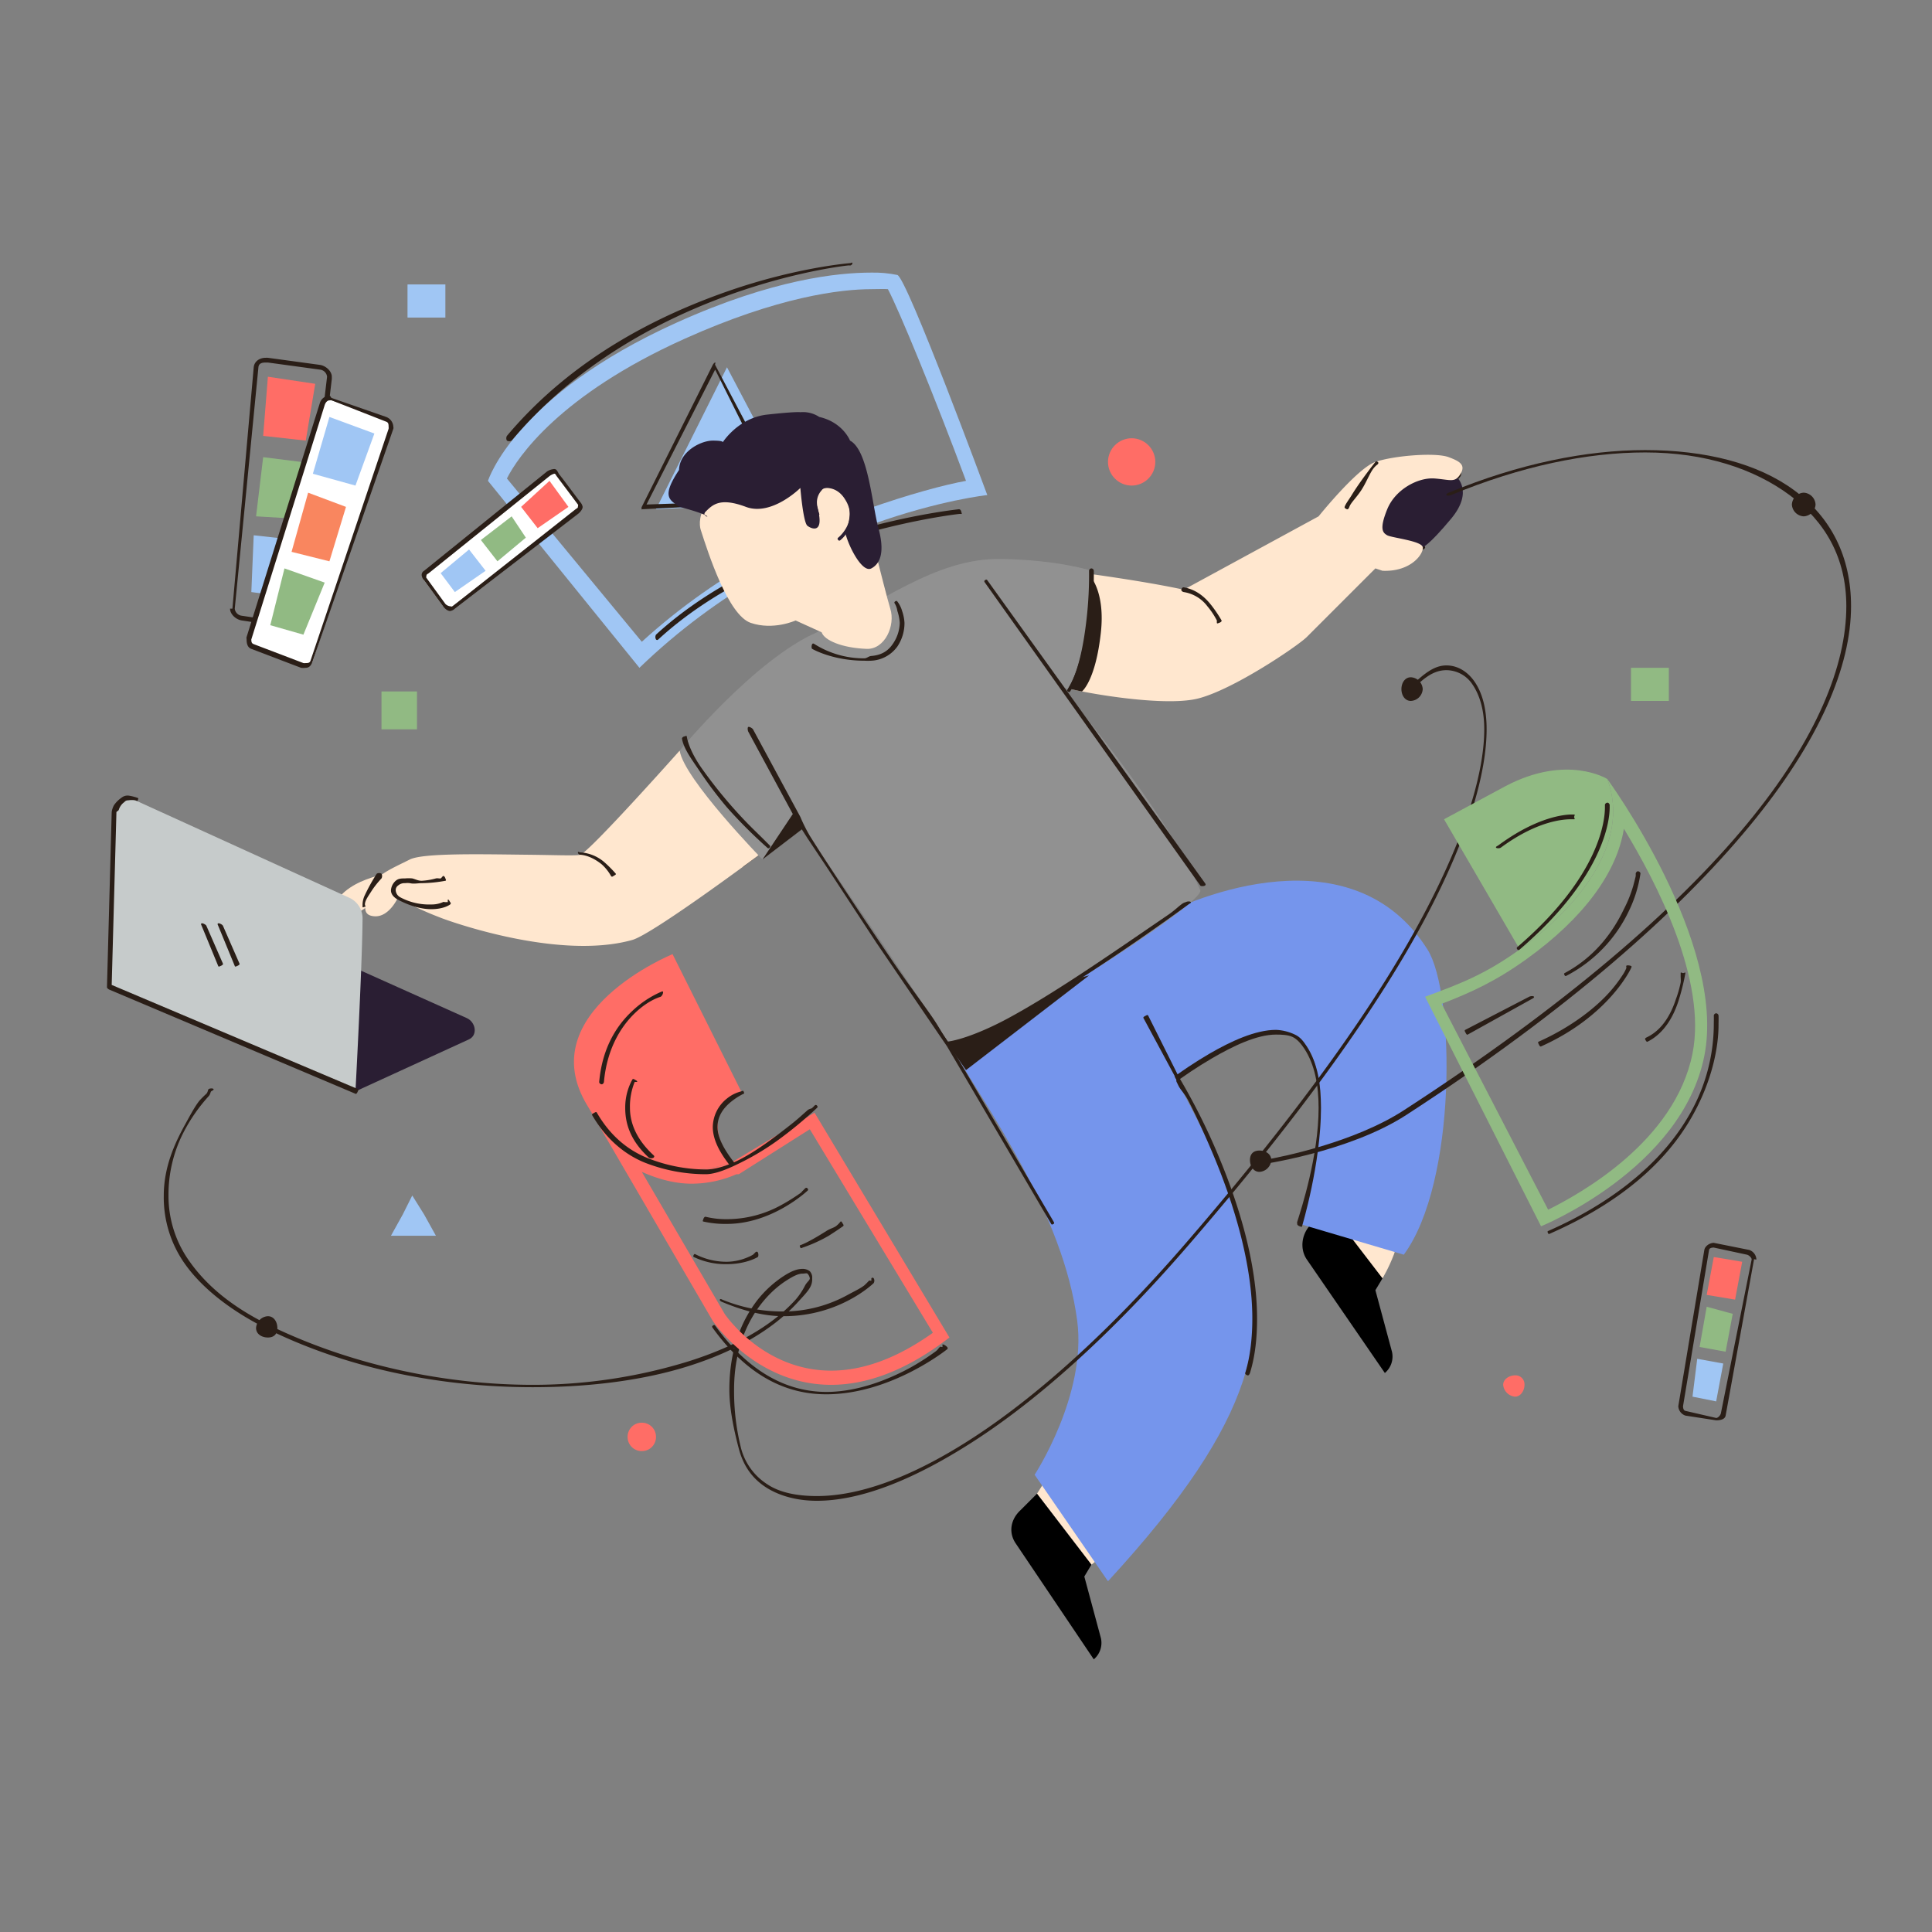 <svg xmlns="http://www.w3.org/2000/svg" width="895" height="895" fill="none" xmlns:v="https://vecta.io/nano"><rect width="100%" height="100%" fill="#808080" stroke="none"/><style><![CDATA[.G{fill:#2a1e17}.H{fill:#a0c6f4}.I{fill:#ff6d66}.J{fill:#91ba83}.K{fill:#ffe7cf}.L{fill:#2a1e33}]]></style><g clip-path="url(#B)"><mask id="A" maskUnits="userSpaceOnUse" x="0" y="0" width="895" height="895"><path d="M0 0H895V895H0V0Z" fill="#fff"/></mask><g mask="url(#A)"><path d="M403.649 126.284c4.048-.09 8.093.279 12.059 1.1 4.544 1.515 41.658 101.952 41.658 101.952s-87.932 9.3-161.15 80.027l-70.16-86.6s12.165-39.457 87.7-73.449c44.262-19.927 74.276-23.03 89.893-23.03zm0 7.674c-13.984 0-43.007 3.4-86.6 23.021-57.818 26.017-77.3 54.839-82.219 64.679l62.487 75.642c37.145-33.815 76.457-51.558 104.144-61.39 19.635-6.972 36.408-11.421 46.043-13.155-14.481-38.912-30.888-78.782-36.177-88.8-1.718-.161-4.449 0-7.674 0" class="H"/><path d="M445.308 238.102a4.4 4.4 0 0 0-1.1 0c-9.66 1.115-89.371 12.294-139.225 58.1-.4.361-.734.4-1.1 0-.185-.336-.282-.713-.282-1.097a2.27 2.27 0 0 1 .282-1.096c53.893-49.428 140.239-58.072 140.321-58.1.531-.054 1.044.563 1.1 1.1s.534 1.042 0 1.1" class="G"/><path d="M369.665 232.621l-32.888-62.487-32.888 65.775 65.776-3.288z" class="H"/><path d="M363.088 232.62h-1.1l-30.7-61.39-31.791 62.487 63.583-2.193v1.1l-65.775 3.289c.186.289-.343.016 0 0-.172-.346-.172-.754 0-1.1l32.888-65.775c.165-.326.732-1.1 1.1-1.1s-.167.772 0 1.1l32.888 62.487a1.32 1.32 0 0 1 0 1.1c-.165.287-.767-.014-1.1 0m30.703-109.63c-.365-.054-.735-.054-1.1 0-10.825 1.2-99.212 13.989-155.668 81.123-.336.185-.713.282-1.097.282a2.27 2.27 0 0 1-1.096-.282 2.26 2.26 0 0 1-.284-1.096c0-.384.098-.761.284-1.097 30.435-36.166 69.923-55.645 101.952-66.872s56.951-13.149 57.005-13.155c.533-.048 1.048-.533 1.1 0s-.563 1.048-1.1 1.1M344.452 401.44l8.77-6.578c-1.484-1.976-24.8-27.013-38.369-47.139 0 0 27.409 55.324 29.6 53.717m332.165-180.878c-.548.894-1.299 1.645-2.193 2.193-.791.572-1.258 1.1-2.193 1.1-1.771-.014-4.074-.825-7.674-1.1-.337-.027-.743 0-1.1 0-3.896.009-7.705 1.152-10.963 3.289a21.88 21.88 0 0 0-8.77 9.866 24.79 24.79 0 0 0-2.193 8.77c0 .791-.206.8 0 1.1.286.44.66.814 1.1 1.1.365-.051.735-.051 1.1 0 1.992.553 6.453 1.31 9.866 2.193 1.714.446 3.111 1.622 4.385 2.193.638.287.633.728 1.1 1.1s.959.443 1.1 1.1c.107.526-.571.99-1.1 1.1s-.992-.573-1.1-1.1c-.118-.155-.606.256-1.1 0a29.57 29.57 0 0 0-7.674-3.289c-1.6-.353-3.128-.8-4.385-1.1-.628-.149-1.721.142-2.193 0s-.753.19-1.1 0c-.57-.328-.627-1.527-1.1-2.193s-1.1-1.128-1.1-2.193c.01-1.939.385-4.306 2.193-8.77 1.889-4.645 5.873-8.414 9.866-10.963s8.1-4.381 12.059-4.385c.4 0 .708-.031 1.1 0 3.716.289 6.346 1.108 7.674 1.1.71-.008.66-.8 1.1-1.1s1.552-.026 2.193-1.1c.275-.46.637-1.372 1.1-1.1s.275 1.733 0 2.193" class="G"/><path d="M480.388 691.952l7.674-12.059 23.021 40.561-5.481 4.385-25.214-32.888m160.053-99.758s11.907-19.7 6.578-29.6l-39.465 4.385 32.888 25.214" class="K"/><path d="M640.441 592.193l-3.289 5.481 7.674 28.5c.415 1.788.327 3.656-.253 5.397a9.96 9.96 0 0 1-3.036 4.469l-36.177-52.62c-3.444-5.089-2.31-12.263 2.193-16.444l7.674-7.674 25.214 32.888" fill="#000"/><path d="M659.078 253.449c-11.351-.27-25.9-1.237-23.021-9.866s13.916-29.495 38.369-23.021c0 0 8.594 6.788-2.193 19.733s-13.155 13.154-13.155 13.154z" class="L"/><path d="M602.072 566.979s19.683-57.1 3.289-82.219c-13.531-20.729-58.623 13-64.679 17.54l-30.7-57.005s7.285-9.71 25.214-19.733 91.27-40.662 126.07 14.251c12.863 20.295 13.707 108.04-10.963 141.417l-48.231-14.251z" fill="#7595ec"/><path d="M600.978 566.979s-.26-.28 0-1.1c1.819-5.705 9.872-30.5 9.866-52.62.006-10.693-1.865-20.2-6.578-27.406-1.478-2.257-3.358-4.483-5.481-5.481s-5-1.1-7.674-1.1c-8.888-.019-19.984 5.374-29.6 10.963-6.828 4-13.416 8.395-19.733 13.161-.429.322-.774.429-1.1 0s-.429-1.871 0-2.193c6.315-4.77 12.905-9.163 19.737-13.157 9.76-5.643 21.105-10.943 30.7-10.963 3.041.132 6.025.878 8.77 2.193 2.44 1.14 3.825 2.939 5.481 5.481 5.036 7.73 6.572 17.612 6.578 28.5-.01 25.74-8.76 54.76-8.77 54.813-.173.506-.59.171-1.1 0s-1.267-.59-1.1-1.1" class="G"/><path d="M509.986 445.294c14.386 15.144 56.184 88.621 65.775 123.877 12.828 47.161 8.026 86.756-62.487 163.342l-33.983-49.335s24.207-36.953 19.733-71.257c-6.471-49.626-41.329-97.742-59.2-128.262l70.16-38.369" fill="#7595ec"/><path d="M504.506 451.872l-57.005 43.85-17.54-25.214 74.545-18.636z" class="G"/><path d="M178.917 404.732c-8.841 1.895-16.2 5.024-20.829 9.866s-2.779 8.392-1.1 9.866 8.567-.428 14.251-5.481 7.674-14.251 7.674-14.251" class="K"/><path d="M353.222 394.866c-1.484-1.976-24.8-27.013-38.369-47.139 0 0-41.594 46.752-46.043 48.235-1.654.551-11.629.128-24.118 0-21.109-.219-48.6-.912-54.813 2.193-9.886 4.943-16.164 7.33-18.636 14.251s-3.724 11.634 2.193 12.059c6.919.495 10.963-8.77 10.963-8.77s6.218 4.382 20.829 9.866c0 0 52.563 19.737 87.7 9.866 9.6-2.694 60.294-40.561 60.294-40.561zm317.915-183.075c4.511 1.718 8.092 3.322 5.481 7.674s-4.517 2.772-12.059 2.193-18.155 4.968-21.925 14.251-2.031 10.9 0 12.059 15.862 2.58 16.444 5.481-5.292 11.542-18.636 10.963l-3.289-1.1-31.791 31.791c-4.062 4.06-33.986 24.393-50.428 28.5-12.5 3.124-38.5-.32-53.717-3.289a75.22 75.22 0 0 1-12.059-3.289s10.832-19.9 13.154-51.517c0 0 27.893 3.691 46.043 7.674l62.487-33.984s17.9-22.311 26.31-25.214 27.893-4.514 33.984-2.193" class="K"/><path d="M501.216 320.321a75.22 75.22 0 0 1-12.059-3.289s14.125-17.714 16.444-49.332c0 0 6.326 7.3 4.385 25.214-2.442 22.507-8.77 27.406-8.77 27.406" class="G"/><path d="M505.602 264.412s-.611 38.693-10.963 54.813l-3.289-1.1s48.9 56.988 64.679 94.278c2.581 6.1-100.858 72.188-116.2 71.257 0 0-50.66-76.864-67.968-99.759l-18.636 14.251s-36.41-37.307-38.369-50.428c0 0 34.75-42.256 63.583-54.813s54.538-34.568 85.508-33.984c26.809.5 41.658 5.481 41.658 5.481" fill="#919191"/><path d="M353.222 398.155l18.636-14.251-3.289-8.77-15.347 23.021z" class="G"/><path d="M324.72 245.779c3.258 10.129 12.53 39.137 23.021 42.754s20.829-1.1 20.829-1.1l12.059 5.481c1.247 3.741 9.438 7.236 20.829 7.674 8.432.324 13.46-10.8 10.963-18.636-1.144-3.6-5.481-20.829-5.481-20.829s-8.122-33.689-16.444-40.561-16.16-13.362-38.369-4.385c-34.005 13.748-27.406 29.6-27.406 29.6" class="K"/><path d="M391.591 246.868c1.491 6.221 7.829 18.684 12.059 16.444s6.273-7.689 3.289-18.636-4.694-36.082-13.155-40.561c0 0-3.3-8.476-14.251-10.963a13.71 13.71 0 0 0-8.77-2.193s-1.662-.4-15.348 1.1-20.829 13.155-20.829 13.155 1.834-1.1-4.385-1.1-17.585 6.243-15.348 16.444c0 0 8.465-15.985 0-3.289s-5.027 14.186 0 17.54c21.332 5.723 8.824 5.427 12.059 2.193s6.692-6.672 18.636-2.193 25.214-8.77 25.214-8.77 1.3 16.047 3.289 17.54 6.474 3.079 5.481-4.385-2.939-6.78-2.193-8.77 4.975-7.725 12.059-2.193c7.961 6.221 2.193 18.637 2.193 18.637z" class="L"/><path d="M388.302 249.067c3.056-2.562 5.491-6.783 5.481-10.963a14.14 14.14 0 0 0-2.193-6.578c-2.643-4.454-6.238-5.491-8.77-5.481-.431-.031-.862.055-1.248.249a2.39 2.39 0 0 0-.945.851c-1.381 1.495-2.161 3.446-2.193 5.481.039 1.878.411 3.734 1.1 5.481.184.5-.594.91-1.1 1.1s-.91.5-1.1 0a19.8 19.8 0 0 1-1.1-6.578 9.77 9.77 0 0 1 2.193-6.578 6.02 6.02 0 0 1 1.96-1.561 6.04 6.04 0 0 1 2.425-.632c3.38.01 8.017 2.731 10.963 7.674 1.427 2.4 1.1 4.25 1.1 6.578.057 4.635-1.952 9.054-5.481 12.059-.409.345-.753.409-1.1 0s-.409-.751 0-1.1" class="L"/><path d="M505.601 724.84l-3.289 5.481 7.674 28.5c.415 1.788.327 3.657-.254 5.399a9.96 9.96 0 0 1-3.035 4.471l-36.176-53.717c-3.442-5.091-2.312-11.166 2.193-15.348l7.674-7.674 25.213 32.888z" fill="#000"/><path d="M556.029 410.214l-99.759-140.32c-.312-.436-.434-.784 0-1.1s.784-.436 1.1 0l100.852 140.324c.312.436.434.784 0 1.1s-1.88.436-2.193 0m-140.32-131.555c1.006 1.307 1.751 2.796 2.193 4.385.621 1.766.991 3.612 1.1 5.481.025 3.901-1.12 7.72-3.289 10.963-1.389 1.93-3.193 3.524-5.281 4.662a15.85 15.85 0 0 1-6.778 1.916 32.8 32.8 0 0 1-3.289 0c-14.62 0-24.021-5.417-24.118-5.481-.442-.3-.3-1.752 0-2.193s.656-.3 1.1 0c6.894 4.333 14.879 6.615 23.021 6.578 1.263 0 1.943-.99 3.289-1.1 5.033-.411 7.886-2.584 9.866-5.481 2.051-2.889 3.196-6.324 3.289-9.866-.129-1.867-.498-3.709-1.1-5.481-.161-1.155-.534-2.27-1.1-3.289-.326-.425-.425-.77 0-1.1s.771-.423 1.1 0m222.537-63.576c-.851.601-1.592 1.342-2.193 2.193-1.65 2.255-3.214 6.426-5.481 9.866s-4.884 5.853-5.481 7.674c-.169.508-.588 1.267-1.1 1.1s-1.265-.588-1.1-1.1c.506-1.5 1.941-3.263 3.289-5.481 4.032-6.623 10.955-15.334 10.963-15.348.324-.427.668-.322 1.1 0s.324.668 0 1.1m-429.73 203.9c-.115.1-2.855 2.194-8.77 2.193-3.823 0-9.231-1.113-15.348-4.385-2.061-1.084-3.3-2.609-3.289-4.385.124-1.694.912-3.27 2.193-4.385 1.21-1.041 2.407-1.1 4.385-1.1 1.094-.104 2.195-.104 3.289 0 1.652.415 2.68 1.1 4.385 1.1a30.5 30.5 0 0 0 6.578-1.1c.9-.18 1.686.134 2.193 0 .252-.066.964-1.057 1.1-1.1.51-.161.935.584 1.1 1.1s.51.935 0 1.1a63.83 63.83 0 0 1-10.963 1.1c-1.825 0-3.629.461-5.481 0-.729-.086-1.465-.086-2.193 0-1.199-.082-2.381.313-3.289 1.1-.712.499-1.126 1.323-1.1 2.193a3.97 3.97 0 0 0 .656 1.938 3.96 3.96 0 0 0 1.537 1.351c4.376 2.336 9.293 3.471 14.251 3.289a12.86 12.86 0 0 0 5.481-1.1c.653-.27.784.192 1.1 0h1.1v-1.1c.413-.341.757.683 1.1 1.1s.413.755 0 1.1m-31.806-12.068c-1.608 1.705-3.075 3.538-4.385 5.481-1.515 2.434-3.312 4.72-3.289 6.578.02.535.535 1.077 0 1.1s-1.077.535-1.1 0v-1.1c.043-1.524.418-3.021 1.1-4.385a84.78 84.78 0 0 1 5.481-9.866 2.27 2.27 0 0 1 1.096-.282c.384 0 .761.097 1.097.282a2.26 2.26 0 0 1 0 2.193" class="G"/><path d="M283.062 405.829c-1.14-2.062-2.623-3.916-4.385-5.481-2.591-2.085-6.184-4.129-9.866-4.385-.284-.023-.551-.146-.752-.348s-.325-.468-.348-.752c.037-.533.563-.039 1.1 0a18.78 18.78 0 0 1 10.963 4.385c1.954 1.695 3.786 3.527 5.481 5.481.32.429-.668.776-1.1 1.1s-.774.427-1.1 0M563.703 288.53v-1.1a35.34 35.34 0 0 0-4.385-6.578c-2.655-3.541-6.59-5.902-10.963-6.578-.528-.093-1.191-.569-1.1-1.1s.569-1.191 1.1-1.1c6.516 1.162 10.535 5.339 13.155 8.77 1.607 2.092 3.072 4.29 4.385 6.578.165.51-.586.933-1.1 1.1s-.933.51-1.1 0m-31.783 181.986l14.251 28.5c7.087 11.968 13.315 24.424 18.637 37.274 8.967 21.578 17.534 48.817 17.54 74.545 0 8.731-.844 17.337-3.289 25.214-.159.512-.584 1.255-1.1 1.1s-1.255-.586-1.1-1.1c2.374-7.648 3.289-16.636 3.289-25.214.006-25.28-8.619-53.1-17.54-74.545-4.46-10.724-8.714-19.856-12.059-26.31-1.672-3.227-3.411-4.83-4.385-6.578-.487-.875-.837-1.739-1.1-2.193-.144-.352-.144-.748 0-1.1l-15.348-28.5c-.248-.473.621-.848 1.1-1.1s.85-.475 1.1 0m-44.942 96.477l-48.235-82.219-32.888-48.235-23.021-35.08-8.77-13.155c-2.35-3.749-4.638-7.087-5.481-8.77l-21.925-40.562c-.254-.471-.471-1.938 0-2.193s1.937.625 2.193 1.1l21.925 40.561c1.262 3.019 2.727 5.949 4.385 8.77 8.188 13.061 24.239 37.313 38.369 58.1 7.067 10.4 13.85 19.331 18.636 26.31 2.393 3.491 4.128 6.8 5.481 8.77l2.193 3.289 48.235 82.219c.27.462.463.825 0 1.1s-.827.462-1.1 0" class="G"/><path d="M550.549 418.984a1080.93 1080.93 0 0 1-46.043 31.791c-12.307 8-24.537 15.628-36.176 21.925-11.655 6.295-21.861 11.256-28.5 12.059-.531.062-1.034-.565-1.1-1.1s-.532-1.034 0-1.1c6.058-.7 16.958-4.7 28.5-10.963 17.347-9.386 37.337-22.86 53.717-33.984l20.829-14.251c2.527-1.792 4.1-3.39 5.481-4.385.639-.527 1.389-.903 2.193-1.1.432-.314 1.876-.432 2.193 0s-.662.782-1.1 1.1M506.7 264.412a178.83 178.83 0 0 1-1.1 21.925c-1.34 11.756-4.491 25.775-9.866 33.984-.293.448-.648.295-1.1 0s-.295-.65 0-1.1c5.036-7.625 7.471-21.266 8.77-32.888a181.65 181.65 0 0 0 1.1-21.925 1.2 1.2 0 0 1 1.1-1.1c.284.023.551.146.752.348s.325.468.348.752M318.142 341.15c.613 3.76 2.879 8.862 6.578 14.251 5.989 8.503 12.584 16.564 19.733 24.118 3.206 3.4 6.716 6.732 8.77 8.77l2.193 2.193c.57.553 1.094 1.1 1.1 1.1a.67.67 0 0 1 .211.24c.05.095.076.202.076.31a.67.67 0 0 1-.287.55.67.67 0 0 1-.55.287c-.108 0-.215-.026-.31-.076a.67.67 0 0 1-.24-.211c-6.571-5.842-12.794-12.065-18.636-18.636a188.37 188.37 0 0 1-13.161-17.549c-3.762-5.511-6.943-9.936-7.674-14.251-.087-.529.569-1.009 1.1-1.1s1.007-.529 1.1 0M579.051 537.38c0 2.808 1.577 5.481 4.385 5.481a5.79 5.79 0 0 0 3.793-1.688c1.012-1.012 1.613-2.364 1.688-3.793 0-2.808-2.671-4.385-5.481-4.385s-4.385 1.577-4.385 4.385z" class="G"/><path d="M656.885 314.839c4.468-3.941 8.435-6.576 13.155-6.578 5.054-.012 9.806 2.731 13.155 7.674s5.48 12.013 5.481 21.925c-.008 19.053-7.492 48.226-28.5 87.7s-55.682 88.807-109.628 151.285c-36.435 42.2-70.309 72.046-99.759 90.989s-53.476 27.4-72.353 27.406c-9.567 0-17.984-2.443-24.118-6.578s-10.048-9.909-12.059-17.54c-2.627-9.942-4.385-19.268-4.385-27.406 0-18.914 5.887-32.339 13.155-41.658 3.411-4.273 7.482-7.973 12.059-10.963 3.646-2.325 6.176-3.277 8.77-3.289a5.33 5.33 0 0 1 3.289 1.1 4.28 4.28 0 0 1 .899 1.528c.189.566.258 1.166.201 1.761.092 1.54-.292 3.071-1.1 4.385-1.074 1.918-3.189 4.047-5.481 6.578-11.673 12.877-29.2 22.852-50.428 29.6s-46.229 9.864-72.353 9.866c-40.626 0-83.585-7.806-121.684-26.31-18.891-9.177-31.918-20.076-39.465-30.7a53.27 53.27 0 0 1-9.866-31.791c0-13.022 4.976-24.017 9.866-32.888 2.446-4.437 4.454-8.234 6.578-10.963 1.035-1.156 2.133-2.254 3.289-3.289.8-.861.611-1.843 1.1-2.193.436-.308 1.882-.436 2.193 0s-.658.786-1.1 1.1c-.26.18-.353 1.388-1.1 2.193-4.8 5.27-8.857 11.172-12.059 17.54a63.06 63.06 0 0 0-6.578 28.5 51.92 51.92 0 0 0 9.866 30.7c7.313 10.29 18.6 20.525 37.273 29.6 37.786 18.352 81.33 27.403 121.687 27.401 24.531 0 48.923-3.696 72.353-10.963 21-6.669 37.987-15.979 49.332-28.5 1.728-2.003 3.201-4.213 4.385-6.578.979-1.74 2.2-2.389 2.193-3.289a3.94 3.94 0 0 0-1.1-2.193c-.361-.3-1.256 0-2.193 0-1.98-.012-4.247 1.084-7.674 3.289-10.319 6.611-24.12 22.694-24.118 50.428-.08 9.238 1.026 18.449 3.289 27.406a28.29 28.29 0 0 0 12.062 16.443c5.74 3.871 13.744 5.481 23.021 5.481 18.3.008 42.008-7.492 71.257-26.31s63.419-48.9 99.759-90.989c53.875-62.4 88.7-111.984 109.626-151.283s28.508-68.059 28.5-86.6c0-9.65-2.419-16.337-5.481-20.829-1.314-2.003-3.102-3.652-5.206-4.799s-4.457-1.759-6.853-1.779c-4.131 0-7.86 1.775-12.059 5.481-.336.186-.713.284-1.097.284a2.26 2.26 0 0 1-1.096-.284c-.353-.4.695-.741 1.1-1.1" class="G"/><path d="M118.623 615.214c0 2.808 2.671 4.385 5.481 4.385s4.385-1.577 4.385-4.385-1.575-5.481-4.385-5.481a5.79 5.79 0 0 0-5.481 5.481zm530.588-295.989c0 2.808 1.577 5.481 4.385 5.481 1.43-.074 2.781-.676 3.793-1.688s1.614-2.363 1.688-3.793a5.79 5.79 0 0 0-1.688-3.793c-1.012-1.012-2.363-1.614-3.793-1.688-2.808 0-4.385 2.673-4.385 5.481z" class="G"/><path d="M513.276 213.984c.02 6.046 4.917 10.943 10.963 10.963 6.046-.02 10.943-4.917 10.963-10.963-.02-6.047-4.917-10.944-10.964-10.964-6.046.02-10.943 4.917-10.963 10.963" class="I"/><path d="M164.663 505.588l52.62-24.118c4.16-1.953 3.11-8.014-1.1-9.866l-95.374-42.754c-.694-.293-1.439-.444-2.193-.444s-1.498.151-2.192.444l-65.775 28.5 114.014 48.238z" class="L"/><path d="M167.954 425.564c-.13 21.336-3.289 80.027-3.289 80.027L50.654 457.356l2.193-81.123c.157-4.968 5.345-7.543 9.866-5.481l98.663 44.947a10.48 10.48 0 0 1 4.818 3.913c1.175 1.761 1.788 3.837 1.76 5.953" fill="#c6cbcb"/><path d="M164.666 506.685L50.655 458.45c-.37-.155-1.11-.695-1.1-1.1l2.193-81.123a8.69 8.69 0 0 1 1.1-3.289 13.51 13.51 0 0 1 3.289-3.289 4.6 4.6 0 0 1 3.289-1.1 21.65 21.65 0 0 1 4.385 1.1c.512.153.153.582 0 1.1s-.582.153-1.1 0c-1.09-.172-2.199-.172-3.289 0-1.34 0-1.442.584-2.193 1.1a6.82 6.82 0 0 0-2.193 3.289c-.188.524-1.032.757-1.1 1.1l-2.193 80.027L165.754 504.5c.495.207.208.6 0 1.1s-.6 1.3-1.1 1.1m-55.898-59.214l-7.674-18.636c-.21-.493-.493-.889 0-1.1s1.983.6 2.193 1.1l7.674 17.54c.21.493-.6.889-1.1 1.1s-.887.493-1.1 0m-7.667-.004l-7.674-18.636c-.209-.493-.492-.889 0-1.1s1.985.6 2.193 1.1l7.674 17.54c.208.493-.6.889-1.1 1.1s-.889.493-1.1 0" class="G"/><path d="M696.35 641.524c.261 2.912 2.569 5.22 5.481 5.481 2.649 0 4.385-2.83 4.385-5.481a4.14 4.14 0 0 0-.256-1.722c-.207-.55-.529-1.049-.943-1.464s-.914-.737-1.464-.944a4.11 4.11 0 0 0-1.722-.255c-2.651 0-5.481 1.738-5.481 4.385zm-405.615 24.118a6.51 6.51 0 0 0 .485 2.526c.327.802.812 1.53 1.424 2.143a6.53 6.53 0 0 0 2.142 1.424c.802.328 1.661.493 2.527.485 1.75.017 3.433-.671 4.67-1.908s1.925-2.92 1.908-4.67c.017-1.75-.671-3.433-1.908-4.67s-2.92-1.925-4.67-1.908c-.866-.008-1.725.157-2.527.485a6.53 6.53 0 0 0-2.142 1.424c-.612.613-1.097 1.341-1.424 2.143a6.51 6.51 0 0 0-.485 2.526z" class="I"/><path d="M176.725 337.861h16.444v-17.54h-16.444v17.54z" class="J"/><path d="M190.976 553.823l-4.385 8.77-5.481 9.866h20.829l-5.481-9.866-5.481-8.77" class="H"/><path d="M267.714 237.006l-58.1 43.85c-1.266.97-3.435 1.284-4.385 0l-8.77-12.059c-.908-1.233-.1-3.427 1.1-4.385l57.005-44.947c1.272-1.018 3.429-1.319 4.385 0l8.77 13.155c.908 1.253 1.229 3.446 0 4.385" fill="#fff"/><path d="M267.714 237.005v1.1l-57.005 43.85a3.9 3.9 0 0 1-2.193 1.1c-1.168 0-2.538-1.178-3.289-2.193l-8.77-12.059c-.581-.602-.965-1.367-1.1-2.193-.059-.434.014-.875.21-1.267a2.18 2.18 0 0 1 .89-.926l57.005-46.043a7.05 7.05 0 0 1 3.289-1.1c1.177 0 1.444 1.159 2.193 2.193l9.866 13.155c.576.606.959 1.369 1.1 2.193 0 1.148-1.211 2.538-2.193 3.289v-1.1l-1.1-1.1c.485-.372 1.094-.526 1.1-1.1 0-.384.245-.759 0-1.1l-9.866-13.155c-.371-.512-.51-1.094-1.1-1.1a7.31 7.31 0 0 0-2.193 1.1l-55.908 44.956c-.464.372-1.094.538-1.1 1.1 0 .39-.25.757 0 1.1l8.77 12.059c.589.599 1.36.986 2.193 1.1.4 0 .751.264 1.1 0l57.005-44.947 1.1 1.1" class="G"/><path d="M263.329 234.813l-14.251 9.866-7.674-9.866 13.155-12.059 8.77 12.059z" class="I"/><path d="M243.597 249.064l-13.155 10.963-7.674-9.866 14.251-10.963 6.578 9.866z" class="J"/><path d="M224.96 264.412l-14.251 9.866-6.578-8.77 13.155-10.963 7.674 9.867z" class="H"/><path d="M152.607 175.615h1.1l-13.158 110.722c-.439 2.647-2.802 4.538-5.481 4.385h-1.1l-21.919-3.289c-2.667-.366-5.481-2.84-5.481-5.481h1.1l9.866-111.818c.273-2.773 2.776-4.385 5.481-4.385a10.09 10.09 0 0 1 1.1 0l24.118 3.289c2.651.39 5.481 2.863 5.481 5.481v1.1h-1.1l-1.1-1.1c-.088-.842-.462-1.629-1.061-2.228s-1.386-.973-2.228-1.061l-24.118-3.289h-1.1c-1.714 0-3.118.426-3.289 2.193l-10.963 111.818a3.66 3.66 0 0 0 3.289 3.289l21.925 3.289h1.1a3.59 3.59 0 0 0 3.289-3.289l13.155-110.722 1.101 1.1" class="G"/><path d="M146.029 177.807l-4.385 26.31-19.733-2.193 2.193-27.406 21.925 3.289z" class="I"/><path d="M139.452 213.984l-2.193 26.31-18.636-1.1 3.289-27.406 17.54 2.193" class="J"/><path d="M137.259 250.161l-4.385 26.31-16.444-2.193 1.1-26.31 19.733 2.193" class="H"/><path d="M181.11 198.636L144.937 306.07c-.137.436-.361.841-.658 1.189a3.4 3.4 0 0 1-1.069.837 3.42 3.42 0 0 1-2.658.167l-23.021-8.77a3.58 3.58 0 0 1-2.193-4.385l33.984-107.433a3.33 3.33 0 0 1 1.71-2.061c.833-.417 1.804-.465 2.675-.132l25.214 8.77c.861.307 1.57.934 1.979 1.751s.485 1.761.214 2.634" fill="#fff"/><path d="M181.109 198.637h1.1L144.931 306.07c-.63 1.852-1.441 3.289-3.289 3.289a9.04 9.04 0 0 1-2.193 0l-23.021-8.77c-1.807-.652-2.193-2.556-2.193-4.385 0-.446-.14-.654 0-1.1l33.984-108.529a4.8 4.8 0 0 1 4.385-3.289c.514 0 .59.908 1.1 1.1l25.214 8.77a5.12 5.12 0 0 1 2.28 1.715c.583.777.932 1.703 1.009 2.67 0 .475.161.623 0 1.1h-2.193a4.31 4.31 0 0 0 0-1.1c0-1.02-.088-1.82-1.1-2.193l-25.214-9.866c-.365-.054-.736-.054-1.1 0-1.059 0-1.855 1.12-2.193 2.193l-33.976 108.528c0-.25-.079.252 0 0 0 1.03.076 1.828 1.1 2.193l23.021 8.77c.364.051.735.051 1.1 0 1.042 0 1.839-.051 2.193-1.1l36.176-107.433h1.1" class="G"/><path d="M173.436 200.829l-8.77 24.118-19.733-5.481 7.674-26.31 20.829 7.674" class="H"/><path d="M160.281 234.817l-7.674 25.214-17.54-4.385 7.674-27.406 17.54 6.577z" fill="#f9865f"/><path d="M150.419 269.893l-9.866 24.118-15.348-4.385 6.578-26.31 18.636 6.578m605.129 54.812h17.54v-15.348h-17.54v15.348z" class="J"/><path d="M188.784 147.112h17.54v-15.348h-17.54v15.348z" class="H"/><path d="M671.136 228.235c32.493-13.468 63.748-19.733 90.989-19.733 27.945 0 52.148 6.142 69.064 18.636s26.324 30.585 26.31 53.717c-.008 27.67-14.381 62.326-47.139 101.952s-83.973 85.112-158.957 133.743c-26.752 17.328-67.906 23-67.968 23.021-.529.079-1.017-.567-1.1-1.1s.565-1.019 1.1-1.1c.726.116 1.466.116 2.193 0 8.073-1.369 41.764-8.145 64.679-23.021 74.868-48.554 126.37-93.233 158.957-132.647s46.051-73.852 46.046-100.847c-.014-22.573-9.844-39.339-26.31-51.524s-39.227-19.733-66.872-19.733c-26.94 0-57.608 6.35-89.893 19.733-.495.206-1.987.495-2.193 0s.6-.891 1.1-1.1" class="G"/><path d="M830.094 233.716c.074 1.43.676 2.781 1.688 3.793s2.363 1.614 3.793 1.688a5.79 5.79 0 0 0 5.481-5.481 5.79 5.79 0 0 0-5.481-5.481c-1.43.074-2.781.676-3.793 1.688s-1.614 2.363-1.688 3.793zm-17.541 349.707l-13.155 72.352c-.357 1.831-2.589 2.193-4.385 2.193.266.056-.264 0 0 0l-14.251-2.193c-1.899-.639-3.207-2.383-3.289-4.385 0-.215-.037.217 0 0l12.059-72.351c.324-1.869 2.562-3.289 4.385-3.289.275 0-.279-.062 0 0l16.444 3.289c.924.319 1.73.907 2.317 1.688a4.89 4.89 0 0 1 .972 2.697c0 .24-1.048-.244-1.1 0h-1.1c0-.865-1.316-2-2.193-2.193l-15.34-3.292c-.892 0-2.035.175-2.193 1.1l-12.059 72.353c0 .871.214 2.006 1.1 2.193l14.251 3.289c.878 0 2.022-1.293 2.193-2.193l14.251-71.257h1.1" class="G"/><path d="M807.072 584.518l-3.289 17.54-13.155-2.193 3.289-17.54 13.155 2.193z" class="I"/><path d="M802.687 608.637l-3.289 17.54-12.059-2.193 3.289-18.636 12.059 3.289z" class="J"/><path d="M798.302 631.658l-3.289 17.54-10.963-2.193 2.193-17.54 12.059 2.193z" class="H"/><path d="M704.024 439.813c26.132-18.815 51.823-48.9 40.561-78.93 0 0-18.608-11.727-47.139 3.289l-28.5 15.348 35.08 60.294" class="J"/><path d="M744.586 360.882s55.457 75.708 44.946 128.262-75.642 78.93-75.642 78.93l-53.716-106.336c16.893-6.2 28.173-10.638 43.85-21.925 26.132-18.815 51.823-48.899 40.562-78.931zm7.674 23.021c-3.2 20.275-18.611 41.334-44.947 60.294-14.221 10.237-25.56 15.453-39.465 20.829L717.18 560.4c14.8-7.363 58.721-31.6 66.872-72.353 6.776-33.877-16.517-79.017-31.792-104.144z" class="J"/><path d="M759.933 404.728a59.39 59.39 0 0 1-5.481 17.54 65.38 65.38 0 0 1-28.5 29.6c-.471.254-.842.471-1.1 0s-.473-.844 0-1.1c14.865-7.965 22.892-20.176 27.406-29.6a59.76 59.76 0 0 0 4.385-10.963c.382-1.513.953-3.551 1.1-4.385.022-.366.022-.734 0-1.1.056-.533.563-1.154 1.1-1.1s1.152.565 1.1 1.1m-50.438 58.111l-29.6 16.444c-.471.254-.842-.625-1.1-1.1s-.471-.844 0-1.1l29.6-15.348c.471-.254 1.939-.471 2.193 0s-.625.844-1.1 1.1m46.05-14.244c-.058.134-10.138 22.047-41.658 36.176-.489.219-.877-.608-1.1-1.1s-.489-.879 0-1.1c15.483-6.943 26.637-15.976 32.888-23.021a64.73 64.73 0 0 0 6.578-8.77c.416-.705.784-1.438 1.1-2.193.157-.3-.076-.945 0-1.1.219-.487 1.7-.221 2.193 0s.219.608 0 1.1m25.213 2.201c-.806 4.453-1.904 8.847-3.289 13.155-2.2 6.716-6.358 14.676-14.251 18.636-.479.239-.856-.617-1.1-1.1s.617-.856 1.1-1.1c7.187-3.582 11.043-11.061 13.155-17.54a50.86 50.86 0 0 0 2.193-7.674c.165-1.1-.058-2.672 0-3.289.027-.308-.012.161 0 0v-1.1c.025-.535.561-.025 1.1 0s1.121-.533 1.1 0m-35.088-77.823v1.1c.014 5.841-2.482 32.17-41.658 65.775-.407.349-.747.407-1.1 0s-.407-.747 0-1.1c38.8-33.321 40.548-59.354 40.561-64.679v-1.1c-.05-.533.563-1.046 1.1-1.1s1.044.563 1.1 1.1m-16.447 6.582h-1.1c-2.783 0-15.145.086-32.888 13.155-.431.318-1.874.432-2.193 0s.666-.778 1.1-1.1c18.07-13.319 30.844-14.255 33.984-14.251h1.1c.535.041.041.563 0 1.1s.535 1.137 0 1.1m66.869 90.986c.074 1.183 0 2.735 0 4.385 0 9.382-2.57 25.875-13.155 43.85s-29.766 37.246-64.679 52.62c-.49.215-.881.491-1.1 0s-.491-.881 0-1.1c34.6-15.247 54.312-35.015 64.679-52.62 7.772-12.915 11.938-27.68 12.062-42.753 0-1.606.072-3.239 0-4.385a1.2 1.2 0 0 1 1.1-1.1c.284.023.551.146.752.348s.325.468.348.752" class="G"/><path d="M311.564 442.006l31.792 63.583s-21.4 7.947-4.385 32.888c0 0-40.557 17.006-66.872-26.31s39.465-70.161 39.465-70.161z" class="I"/><path d="M272.099 512.166c14.869 24.472 34.253 29.6 48.235 29.6a53.07 53.07 0 0 0 18.636-3.289l38.369-23.021 62.487 104.141c-21.063 16.236-39.442 21.925-54.813 21.925-35.14 0-54.813-29.6-54.813-29.6l-58.101-99.756zm103.048 10.963l-32.884 20.828h-1.1c-6.565 2.889-13.658 4.382-20.829 4.385-6.88 0-14.609-1.715-23.021-5.481l38.369 65.775c1.251 1.819 18.689 26.31 49.332 26.31 14.946 0 30.816-5.87 47.139-17.54l-57.005-94.278" class="I"/><path d="M344.452 506.685a30.6 30.6 0 0 0-6.578 4.385c-2.715 2.4-5.477 5.973-5.481 10.963 0 4.272 2.271 9.54 7.674 16.444.33.423.421.767 0 1.1s-1.863.421-2.193 0c-5.572-7.117-7.672-12.694-7.674-17.54.05-2.544.666-5.045 1.804-7.32s2.769-4.269 4.774-5.835c1.922-1.571 4.169-2.694 6.578-3.289.506-.178.918-.506 1.1 0s.506.918 0 1.1" class="G"/><path d="M378.436 513.263c-5.88 5.507-12.104 10.633-18.636 15.348-5.213 3.716-10.712 7.015-16.444 9.866-5.649 2.81-11.662 5.472-16.444 5.481-9.76-.016-19.43-1.876-28.5-5.481-9.27-3.853-17.774-10.978-24.118-21.925-.27-.463.635-.829 1.1-1.1s.827-.463 1.1 0c6.138 10.575 14.081 17.1 23.021 20.829 8.703 3.554 18.005 5.414 27.406 5.481 4.255.008 9.844-1.635 15.348-4.385 8.265-4.117 17.5-11.254 24.118-16.444 3.308-2.595 5.715-4.89 7.674-6.578.979-.844 1.667-.627 2.193-1.1.383-.35.75-.717 1.1-1.1.4-.361.734-.394 1.1 0s.394.734 0 1.1m-4.403 38.376c-.083.048-16.2 15.315-37.273 15.348-3.685.074-7.366-.295-10.963-1.1-.518-.132-.134-.578 0-1.1s.577-1.228 1.1-1.1c3.229.783 6.544 1.152 9.866 1.1a52.13 52.13 0 0 0 25.214-6.578c3.026-1.658 5.954-3.488 8.77-5.481.925-.681.614-.7 1.1-1.1.24-.2.976-.992 1.1-1.1.4-.355.742-.4 1.1 0s.4.741 0 1.1m-23.036 30.707c-.1.068-5.328 3.283-14.251 3.289-5.302.114-10.558-1.012-15.348-3.289-.479-.242-.242-.619 0-1.1s.619-.242 1.1 0a31.71 31.71 0 0 0 14.251 3.289c3.403-.058 6.759-.804 9.866-2.193a14.09 14.09 0 0 0 2.193-1.1c.386-.347.753-.714 1.1-1.1.429-.322.774-.429 1.1 0s.428 1.871 0 2.193m53.706 12.068c-.089.081-15.53 15.336-41.658 15.348-8.61 0-17.817-2.123-28.5-6.578-.495-.206-1.3-.6-1.1-1.1s.6-.206 1.1 0c9.035 3.725 18.728 5.589 28.5 5.481a61.68 61.68 0 0 0 29.6-7.674c3.467-1.873 5.872-2.987 7.674-4.385.769-.692 1.501-1.424 2.193-2.193.227-.2.986.1 1.1 0v-1.1a.67.67 0 0 1 .24-.211c.095-.05.202-.076.31-.076a.67.67 0 0 1 .55.287 2.26 2.26 0 0 1 .284 1.096c0 .384-.098.761-.284 1.097m-14.259-26.301c-.01.008-2.926 2.081-6.578 4.385a66.64 66.64 0 0 1-12.059 5.481c-.5.184-.912.5-1.1 0s-.5-.914 0-1.1c3.322-1.208 8.462-4.3 12.059-6.578 1.8-1.138 3.249-1.417 4.385-2.193a11.33 11.33 0 0 0 2.193-2.193c.435-.312.786.66 1.1 1.1s.436.786 0 1.1m-84.413-106.339c-.64.219-5.838 1.652-12.059 7.674s-12.832 16.221-14.251 31.791c-.048.533-.563 1.145-1.1 1.1s-1.145-.563-1.1-1.1c1.5-16.552 8.649-26.661 15.348-32.888 3.847-3.659 8.298-6.626 13.155-8.77.508-.167.929-.51 1.1 0-.008.862-.414 1.672-1.1 2.193m-10.955 39.465h-1.1a30.19 30.19 0 0 0-2.193 12.059c.012 6.132 2.331 14.007 10.963 21.925.4.363.363.7 0 1.1-.336.185-.713.282-1.097.282a2.27 2.27 0 0 1-1.096-.282c-8.995-8.219-10.976-16.4-10.963-23.021-.046-4.594 1.086-9.123 3.289-13.155.291-.45.646-.291 1.1 0s1.387.646 1.1 1.1M438.729 625.08c-.083.045-25.877 20.8-55.909 20.829-17.562.019-35.863-7.54-52.62-30.7-.314-.434-.435-.782 0-1.1s.782-.432 1.1 0c16.494 22.725 34.513 30.676 51.524 30.7 14.549 0 28.58-5.713 38.369-10.963 4.177-2.301 8.205-4.864 12.059-7.674 1.377-.981 1.469-1.622 2.193-2.193.361-.285.912.151 1.1 0s0-1.094 0-1.1c.407-.347 1.844.689 2.193 1.1s.407.747 0 1.1" class="G"/></g></g><defs><clipPath id="B"><path fill="#fff" d="M0 0h895v895H0z"/></clipPath></defs></svg>